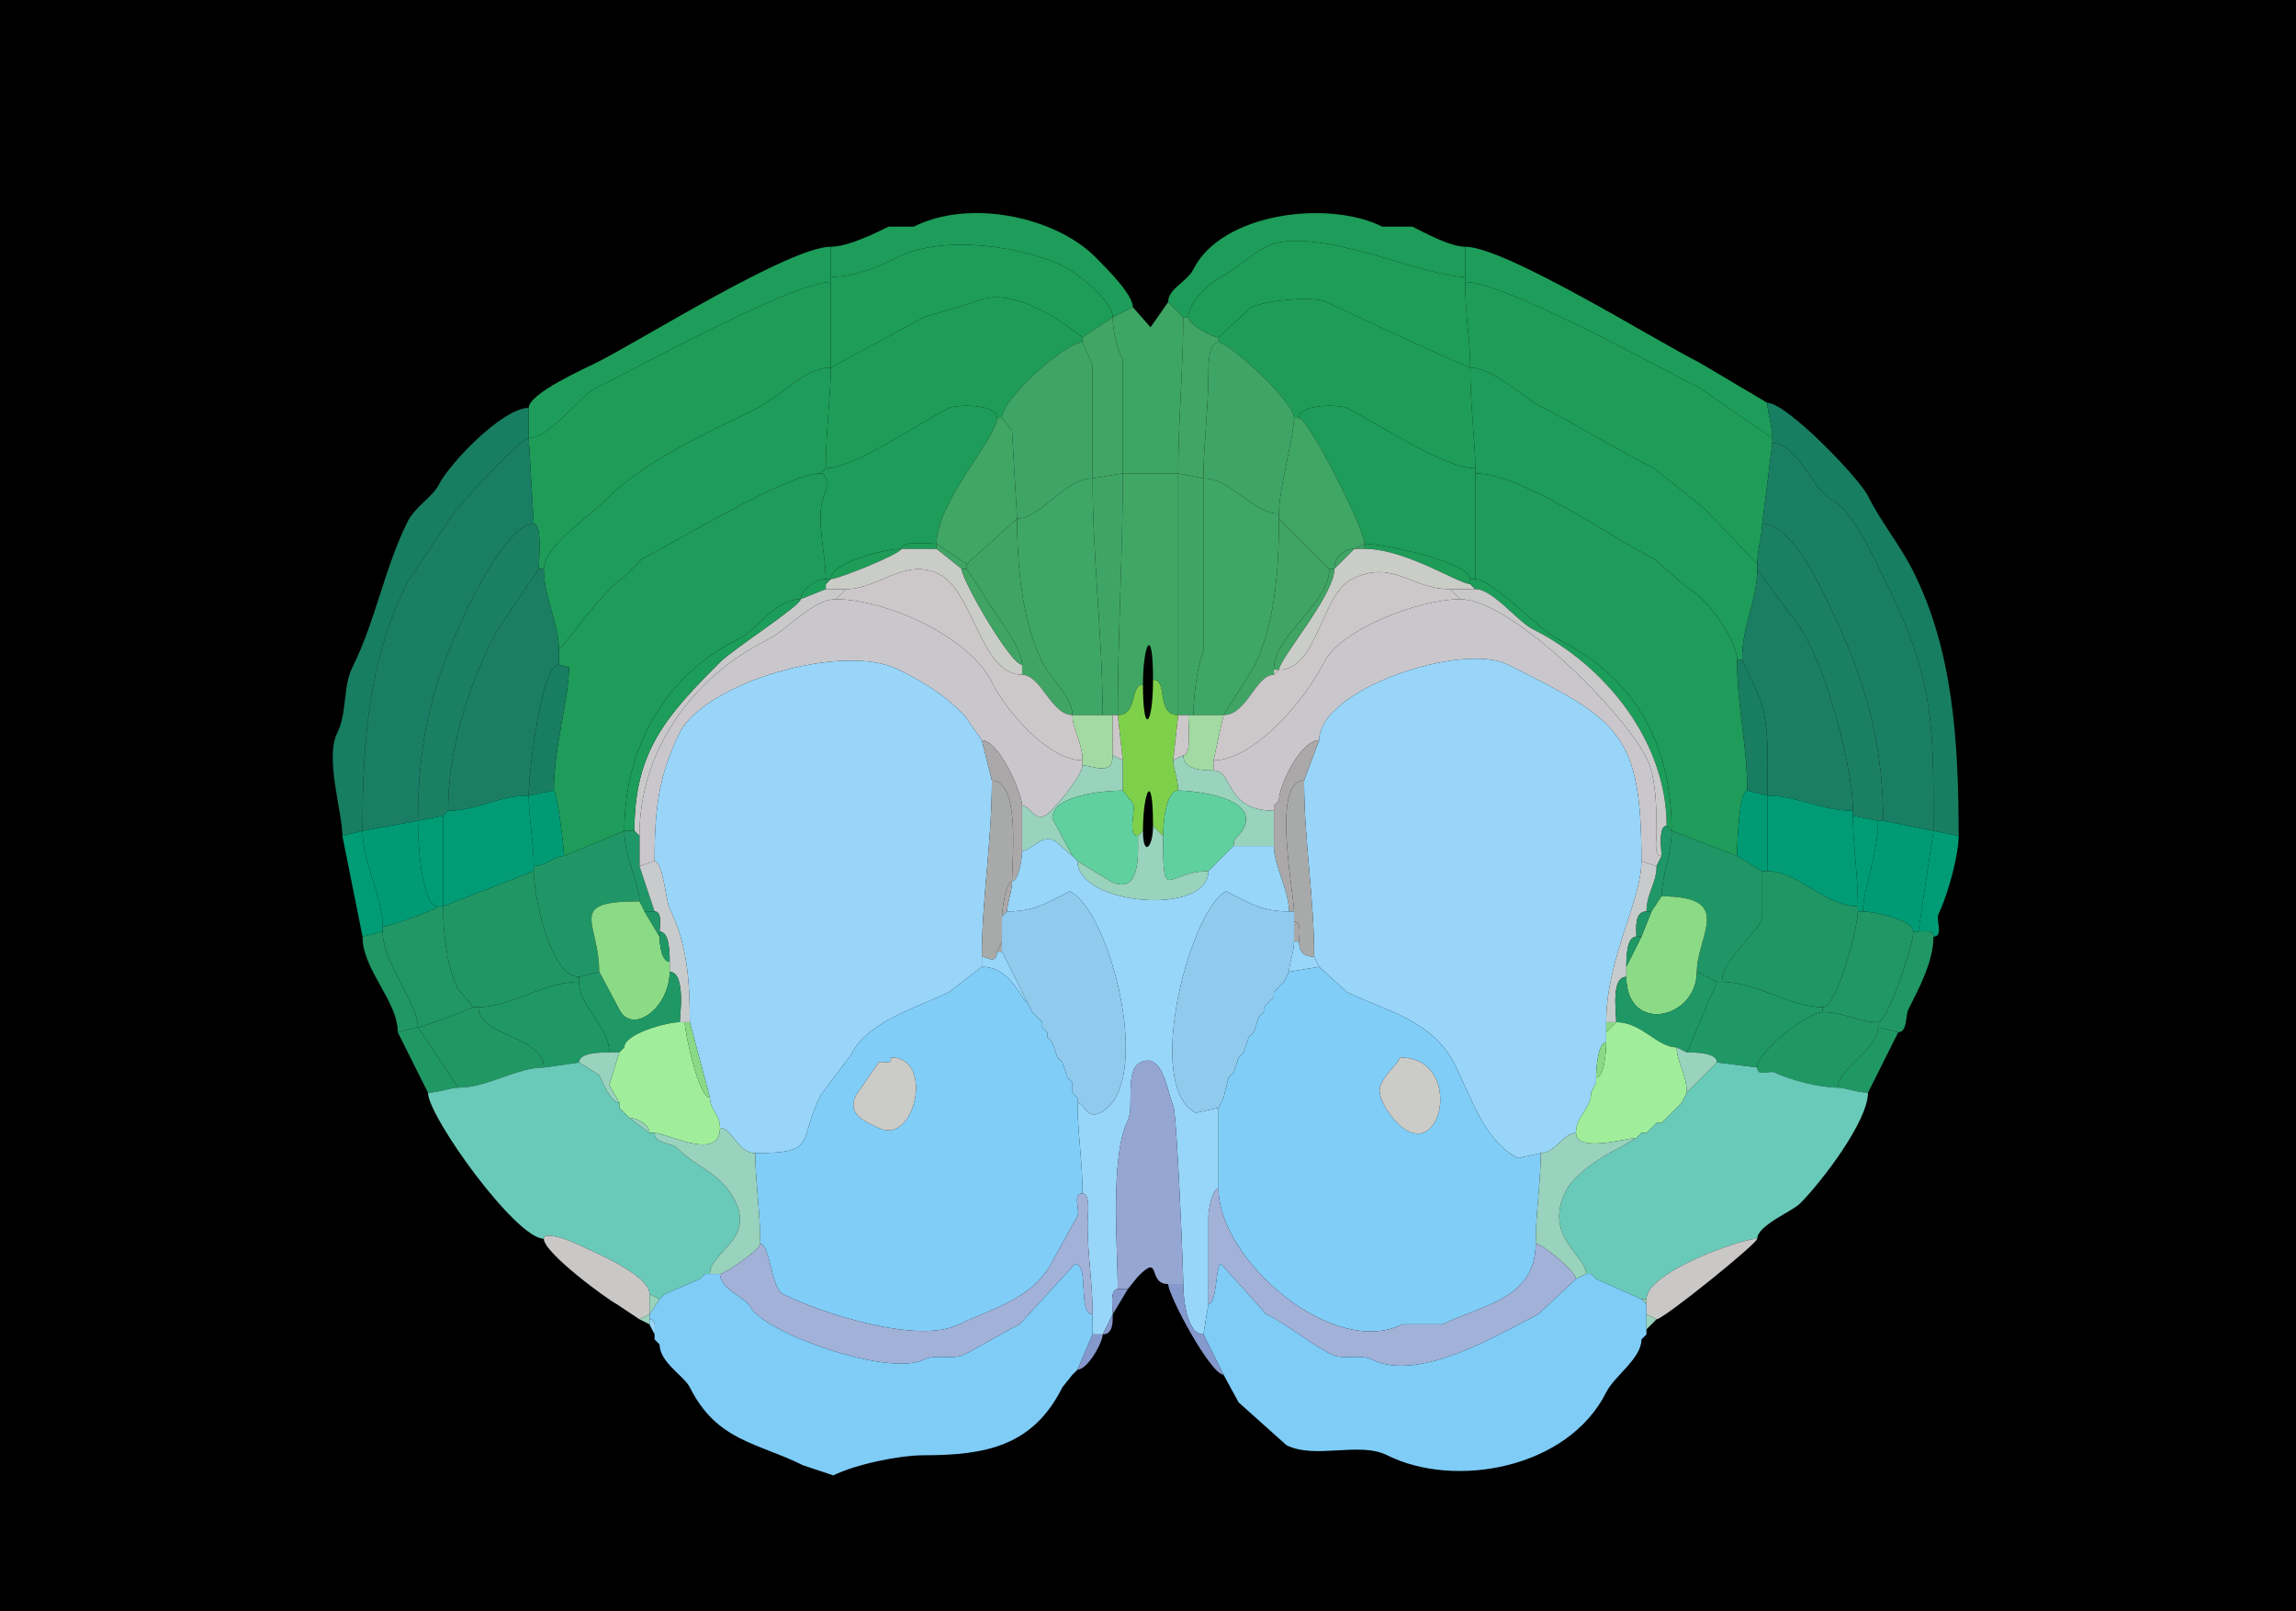 <svg xmlns="http://www.w3.org/2000/svg" xmlns:xlink="http://www.w3.org/1999/xlink" height="320" width="456">
<g>
<rect width="456" height="320" fill="#000000"  stroke-width="0" /> 
<path  fill="#1E9C59" stroke-width="0" stroke="#1E9C59" d = " M225 61 L221,63 C221,59.859 214.004,54.252 211.5,53 203.351,48.925 187.404,46.548 178.5,51 174.51,52.995 169.77,55 165,55 165,55 165,49 165,49 168.291,49 173.572,46.464 176.5,45 176.5,45 181.5,45 181.5,45 192.821,39.339 209.721,43.221 217.5,51 219.854,53.354 225,58.506 225,61  Z"/>

<path  fill="#1E9C59" stroke-width="0" stroke="#1E9C59" d = " M235 63 L236,63 C236,60.063 240.225,56.138 242.5,55 245.795,53.352 248.282,50.609 251.5,49 260.765,44.367 282.506,55 291,55 291,55 291,49 291,49 288.065,49 283.158,46.329 280.5,45 280.5,45 274.5,45 274.5,45 263.773,39.636 242.619,42.263 237,53.5 235.755,55.989 232,57.275 232,60 232,60 235,63 235,63  Z"/>

<path  fill="#1E9D5A" stroke-width="0" stroke="#1E9D5A" d = " M105 81 C105,83.413 105,84.587 105,87 109.281,87 114.641,78.93 118.5,77 126.643,72.928 157.682,56 165,56 165,56 165,55 165,55 165,55 165,49 165,49 156.846,49 127.354,67.573 118.5,72 116.254,73.123 105,78.144 105,81  Z"/>

<path  fill="#1E9D58" stroke-width="0" stroke="#1E9D58" d = " M215 67 C214.823,67 201.97,55.765 193.5,60 L183.5,63 L165,73 C165,67.365 165,60.359 165,56 165,56 165,55 165,55 169.77,55 174.51,52.995 178.5,51 187.404,46.548 203.351,48.925 211.5,53 214.004,54.252 221,59.859 221,63 221,63 215,67 215,67  Z"/>

<path  fill="#1E9D58" stroke-width="0" stroke="#1E9D58" d = " M242 67 L248.5,61 C250.797,59.851 260.718,58.609 263.5,60 266.216,61.358 291.282,73 292,73 292,67.336 291,62.781 291,56 291,56 291,55 291,55 282.506,55 260.765,44.367 251.5,49 248.282,50.609 245.795,53.352 242.5,55 240.225,56.138 236,60.063 236,63 236,64.428 240.822,67 242,67  Z"/>

<path  fill="#1E9D5A" stroke-width="0" stroke="#1E9D5A" d = " M351 80 C351,81.819 352,84.591 352,87 352,87 337.5,77 337.5,77 328.967,72.733 298.884,56 291,56 291,56 291,55 291,55 291,55 291,49 291,49 298.958,49 328.757,67.628 337.5,72 337.5,72 351,80 351,80  Z"/>

<path  fill="#1F9C58" stroke-width="0" stroke="#1F9C58" d = " M107 113 L108,113 C108,108.604 116.714,102.786 119.5,100 128.37,91.13 140.067,86.216 150.5,81 154.964,78.768 159.796,73 165,73 165,67.365 165,60.359 165,56 157.682,56 126.643,72.928 118.5,77 114.641,78.93 109.281,87 105,87 105,87 106,104 106,104 107.751,104 107,111.426 107,113  Z"/>

<path  fill="#1F9C58" stroke-width="0" stroke="#1F9C58" d = " M350 104 C350,106.097 349,109.293 349,112 349,112 338.5,101 338.5,101 338.5,101 328.5,93 328.5,93 321.142,89.321 313.801,84.651 306.5,81 302.49,78.995 296.516,73 292,73 292,67.336 291,62.781 291,56 298.884,56 328.967,72.733 337.5,77 337.5,77 352,87 352,87 352,87 352,88 352,88 352,88 350,104 350,104  Z"/>

<path  fill="#1F9D58" stroke-width="0" stroke="#1F9D58" d = " M198 83 L199,83 C199,79.166 211.545,68 215,68 215,68 215,67 215,67 214.823,67 201.97,55.765 193.5,60 193.5,60 183.5,63 183.5,63 183.5,63 165,73 165,73 165,78.211 164,86.055 164,93 169.613,93 182.996,83.752 188.5,81 189.763,80.368 198,80.04 198,83  Z"/>

<path  fill="#3EA665" stroke-width="0" stroke="#3EA665" d = " M223 94 L234,94 C234,83.645 235,72.732 235,63 235,63 232,60 232,60 232,60 228.5,65 228.5,65 228.5,65 225,61 225,61 225,61 221,63 221,63 221,65.722 221.836,69.171 223,71.5 223,71.5 223,94 223,94  Z"/>

<path  fill="#1F9D58" stroke-width="0" stroke="#1F9D58" d = " M258 83 C258,80.04 266.237,80.368 267.5,81 273.413,83.957 286.84,93 293,93 293,87.515 292,80.663 292,73 291.282,73 266.216,61.358 263.5,60 260.718,58.609 250.797,59.851 248.5,61 248.5,61 242,67 242,67 242,67 242,68 242,68 244.185,68 257,79.759 257,83 257,83 258,83 258,83  Z"/>

<path  fill="#40A565" stroke-width="0" stroke="#40A565" d = " M223 94 L217,95 C217,95 217,72.5 217,72.5 217,72.5 215,68 215,68 215,68 215,67 215,67 215,67 221,63 221,63 221,65.722 221.836,69.171 223,71.5 223,71.5 223,94 223,94  Z"/>

<path  fill="#40A565" stroke-width="0" stroke="#40A565" d = " M234 94 L239,95 C239,88.772 240,80.903 240,74 240,72.377 240.005,68 242,68 242,68 242,67 242,67 240.822,67 236,64.428 236,63 236,63 235,63 235,63 235,72.732 234,83.645 234,94  Z"/>

<path  fill="#3EA566" stroke-width="0" stroke="#3EA566" d = " M217 95 C211.526,95 206.695,103 202,103 202,103 201,85.5 201,85.5 201,85.5 199,83 199,83 199,79.166 211.545,68 215,68 215,68 217,72.5 217,72.5 217,72.5 217,95 217,95  Z"/>

<path  fill="#3EA566" stroke-width="0" stroke="#3EA566" d = " M239 95 C244.554,95 248.804,102 254,102 254,96.988 257,86.623 257,83 257,79.759 244.185,68 242,68 240.005,68 240,72.377 240,74 240,80.903 239,88.772 239,95  Z"/>

<path  fill="#1E9C5A" stroke-width="0" stroke="#1E9C5A" d = " M108 113 C108,118.601 111,123.886 111,129 111.494,129 120.268,116.616 123.5,115 123.5,115 127.5,111 127.5,111 134.542,107.479 156.407,94 163,94 163,94 164,93 164,93 164,86.055 165,78.211 165,73 159.796,73 154.964,78.768 150.5,81 140.067,86.216 128.37,91.13 119.5,100 116.714,102.786 108,108.604 108,113  Z"/>

<path  fill="#1E9C5A" stroke-width="0" stroke="#1E9C5A" d = " M345 131 L346,131 C346,123.896 349,119.421 349,113 349,113 349,112 349,112 349,112 338.5,101 338.5,101 338.5,101 328.5,93 328.5,93 321.142,89.321 313.801,84.651 306.5,81 302.49,78.995 296.516,73 292,73 292,80.663 293,87.515 293,93 293,93 293,94 293,94 302.356,94 319.776,106.638 328.5,111 328.5,111 335.5,117 335.5,117 339.205,118.852 345,127.3 345,131  Z"/>

<path  fill="#1D9C5A" stroke-width="0" stroke="#1D9C5A" d = " M164 115 L165,115 C165,111.533 176.169,109 179,109 179,107.286 184.594,108 186,108 186,99.57 198,86.982 198,83 198,80.04 189.763,80.368 188.5,81 182.996,83.752 169.613,93 164,93 164,93 163,94 163,94 164.156,94 164.472,96.555 164,97.5 161.642,102.216 164,109.412 164,115  Z"/>

<path  fill="#1D9C5A" stroke-width="0" stroke="#1D9C5A" d = " M292 115 L293,115 C293,115 293,94 293,94 293,94 293,93 293,93 286.84,93 273.413,83.957 267.5,81 266.237,80.368 258,80.04 258,83 259.805,83 271,104.907 271,108 274.713,108 292,111.636 292,115  Z"/>

<path  fill="#187E61" stroke-width="0" stroke="#187E61" d = " M384 165 L389,166 C389,146.987 387.831,129.162 380,113.5 377.382,108.265 373.661,103.823 371,98.5 369.212,94.924 354.866,80 351,80 351,81.819 352,84.591 352,87 352,87 352,88 352,88 356.94,88 360.081,97.29 363.5,99 367.93,101.215 371.756,110.012 374,114.5 384.04,134.58 384,142.368 384,165  Z"/>

<path  fill="#187E61" stroke-width="0" stroke="#187E61" d = " M72 165 L68,166 C68,161.196 64.467,150.566 67,145.5 68.949,141.602 68.082,136.337 70,132.5 74.594,123.311 76.366,112.767 81,103.5 82.353,100.793 85.995,98.51 87,96.5 89.257,91.987 99.846,81 105,81 105,83.413 105,84.587 105,87 103.342,87 90.149,101.202 89,103.5 89,103.5 81,115.5 81,115.5 73.34,130.821 72,146.335 72,165  Z"/>

<path  fill="#3FA664" stroke-width="0" stroke="#3FA664" d = " M186 108 L192,112 C192,112 202,103 202,103 202,103 201,85.5 201,85.5 201,85.5 199,83 199,83 199,83 198,83 198,83 198,86.982 186,99.57 186,108  Z"/>

<path  fill="#3FA664" stroke-width="0" stroke="#3FA664" d = " M264 113 L265,113 C265,110.774 266.774,109 269,109 269,109 271,108 271,108 271,104.907 259.805,83 258,83 258,83 257,83 257,83 257,86.623 254,96.988 254,102 254,102 254,103 254,103 254,103 264,113 264,113  Z"/>

<path  fill="#1A7E64" stroke-width="0" stroke="#1A7E64" d = " M83 163 L72,165 C72,146.335 73.34,130.821 81,115.5 81,115.5 89,103.5 89,103.5 90.149,101.202 103.342,87 105,87 105,87 106,104 106,104 101.749,104 95.893,114.714 94,118.5 86.681,133.138 83,145.095 83,163  Z"/>

<path  fill="#1A7E64" stroke-width="0" stroke="#1A7E64" d = " M374 163 L384,165 C384,142.368 384.04,134.58 374,114.5 371.756,110.012 367.93,101.215 363.5,99 360.081,97.29 356.94,88 352,88 352,88 350,104 350,104 355.21,104 360.244,113.988 362,117.5 369.299,132.099 374,145.238 374,163  Z"/>

<path  fill="#1F9B5A" stroke-width="0" stroke="#1F9B5A" d = " M124 165 L112,170 C112,167.552 110.511,157 110,157 110,148.108 113,138.881 113,132.5 113,132.5 111,132 111,132 111,132 111,129 111,129 111.494,129 120.268,116.616 123.5,115 123.5,115 127.5,111 127.5,111 134.542,107.479 156.407,94 163,94 164.156,94 164.472,96.555 164,97.5 161.642,102.216 164,109.412 164,115 162.15,115 159,117.23 159,119 153.852,119 150.804,124.848 146.5,127 131.693,134.404 124,148.946 124,165  Z"/>

<path  fill="#3FA566" stroke-width="0" stroke="#3FA566" d = " M221 142 L222,142 C222,126.411 223,109.735 223,94 223,94 217,95 217,95 217,111.243 219,126.58 219,142 219,142 221,142 221,142  Z"/>

<path  fill="#40A664" stroke-width="0" stroke="#40A664" d = " M227 136 C224.371,136 226.042,142 222,142 222,126.411 223,109.735 223,94 223,94 234,94 234,94 234,94 234,142 234,142 229.43,142 232.117,135 229,135 229,123.772 227,127.849 227,136  Z"/>

<path  fill="#3FA566" stroke-width="0" stroke="#3FA566" d = " M236 142 L237,142 C237,139.195 237.693,132.114 239,129.5 239,129.5 239,95 239,95 239,95 234,94 234,94 234,94 234,142 234,142 234,142 236,142 236,142  Z"/>

<path  fill="#1F9B5A" stroke-width="0" stroke="#1F9B5A" d = " M332 165 L345,170 C345,166.906 345.493,157 347,157 347,147.239 345,140.991 345,131 345,127.3 339.205,118.852 335.5,117 335.5,117 328.5,111 328.5,111 319.776,106.638 302.356,94 293,94 293,94 293,115 293,115 296.284,115 305.925,125.213 309.5,127 324.759,134.63 332,147.827 332,165  Z"/>

<path  fill="#3EA666" stroke-width="0" stroke="#3EA666" d = " M213 142 L219,142 C219,126.58 217,111.243 217,95 211.526,95 206.695,103 202,103 202,112.522 203.03,123.561 207,131.5 208.516,134.532 213,138.552 213,142  Z"/>

<path  fill="#3EA666" stroke-width="0" stroke="#3EA666" d = " M237 142 L243,142 C243,142 249,132.5 249,132.5 253.235,124.029 254,113.242 254,103 254,103 254,102 254,102 248.804,102 244.554,95 239,95 239,95 239,129.5 239,129.5 237.693,132.114 237,139.195 237,142  Z"/>

<path  fill="#40A564" stroke-width="0" stroke="#40A564" d = " M203 134 C206.741,134 208.783,142 213,142 213,138.552 208.516,134.532 207,131.5 203.03,123.561 202,112.522 202,103 202,103 192,112 192,112 192,112 192,113 192,113 192,113 195,117.5 195,117.5 196.765,121.029 203,128.137 203,132 203,132 203,134 203,134  Z"/>

<path  fill="#40A564" stroke-width="0" stroke="#40A564" d = " M253 134 C249.368,134 247.661,142 243,142 243,142 249,132.5 249,132.5 253.235,124.029 254,113.242 254,103 254,103 264,113 264,113 264,120.013 253,125.991 253,133 253,133 253,134 253,134  Z"/>

<path  fill="#1B7F62" stroke-width="0" stroke="#1B7F62" d = " M88 162 L83,163 C83,145.095 86.681,133.138 94,118.5 95.893,114.714 101.749,104 106,104 107.751,104 107,111.426 107,113 107,113.083 98.795,124.911 98,126.5 92.895,136.71 89,148.731 89,161 89,161 88,162 88,162  Z"/>

<path  fill="#1B7F62" stroke-width="0" stroke="#1B7F62" d = " M373 163 L374,163 C374,145.238 369.299,132.099 362,117.5 360.244,113.988 355.21,104 350,104 350,106.097 349,109.293 349,112 349,112 349,113 349,113 349,113 355.5,122 355.5,122 361.751,128.251 368,151.675 368,161 368,161 368,162 368,162 368,162 373,163 373,163  Z"/>

<path  fill="#1E9C58" stroke-width="0" stroke="#1E9C58" d = " M179 109 L186,109 C186,109 186,108 186,108 184.594,108 179,107.286 179,109  Z"/>

<path  fill="#3FA466" stroke-width="0" stroke="#3FA466" d = " M191 113 L192,113 C192,113 192,112 192,112 192,112 186,108 186,108 186,108 186,109 186,109 186,109 191,113 191,113  Z"/>

<path  fill="#3FA466" stroke-width="0" stroke="#3FA466" d = " M269 109 L271,109 C271,109 271,108 271,108 271,108 269,109 269,109  Z"/>

<path  fill="#1E9C58" stroke-width="0" stroke="#1E9C58" d = " M292 115 L292,116 C289.79,116 279.177,109 271,109 271,109 271,108 271,108 274.713,108 292,111.636 292,115  Z"/>

<path  fill="#1E9C58" stroke-width="0" stroke="#1E9C58" d = " M179 109 C176.169,109 165,111.533 165,115 166.571,115 179,109.946 179,109  Z"/>

<path  fill="#CACCC7" stroke-width="0" stroke="#CACCC7" d = " M203 132 L203,134 C194.802,134 193.374,117.437 186.5,114 179.788,110.644 174.473,117 168,117 168,117 164,117 164,117 164,117 164,116 164,116 164,116 165,115 165,115 166.571,115 179,109.946 179,109 179,109 186,109 186,109 186,109 191,113 191,113 191,115.14 200.722,132 203,132  Z"/>

<path  fill="#3FA466" stroke-width="0" stroke="#3FA466" d = " M269 109 C266.774,109 265,110.774 265,113 265,113 269,109 269,109  Z"/>

<path  fill="#CACCC7" stroke-width="0" stroke="#CACCC7" d = " M288 117 L293,117 C293,117 292,116 292,116 289.79,116 279.177,109 271,109 271,109 269,109 269,109 269,109 265,113 265,113 265,118.183 254,130.89 254,133 261.738,133 262.31,118.095 268.5,115 276.592,110.954 280.194,117 288,117  Z"/>

<path  fill="#1B7E63" stroke-width="0" stroke="#1B7E63" d = " M105 158 C98.963,158 94.745,161 89,161 89,148.731 92.895,136.71 98,126.5 98.795,124.911 107,113.083 107,113 107,113 108,113 108,113 108,118.601 111,123.886 111,129 111,129 111,132 111,132 107.44,132 105,153.663 105,158  Z"/>

<path  fill="#CCC7C9" stroke-width="0" stroke="#CCC7C9" d = " M213 142 C213,144.755 215,147.553 215,151 208.162,151 199.85,141.199 197,135.5 192.41,126.32 175.896,119 166,119 166,119 168,117 168,117 174.473,117 179.788,110.644 186.5,114 193.374,117.437 194.802,134 203,134 206.741,134 208.783,142 213,142  Z"/>

<path  fill="#40A465" stroke-width="0" stroke="#40A465" d = " M192 113 L195,117.5 C196.765,121.029 203,128.137 203,132 200.722,132 191,115.14 191,113 191,113 192,113 192,113  Z"/>

<path  fill="#40A465" stroke-width="0" stroke="#40A465" d = " M253 133 L254,133 C254,130.89 265,118.183 265,113 265,113 264,113 264,113 264,120.013 253,125.991 253,133  Z"/>

<path  fill="#CCC7C9" stroke-width="0" stroke="#CCC7C9" d = " M243 142 L241,151 C249.15,151 259.381,138.737 263,131.5 266.25,124.999 281.834,119 290,119 290,119 288,117 288,117 280.194,117 276.592,110.954 268.5,115 262.31,118.095 261.738,133 254,133 254,133 253,134 253,134 249.368,134 247.661,142 243,142  Z"/>

<path  fill="#1B7E63" stroke-width="0" stroke="#1B7E63" d = " M351 158 C356.87,158 361.649,161 368,161 368,151.675 361.751,128.251 355.5,122 355.5,122 349,113 349,113 349,119.421 346,123.896 346,131 346,131 349,137.5 349,137.5 351.627,142.753 351,151.734 351,158  Z"/>

<path  fill="#1D9D5A" stroke-width="0" stroke="#1D9D5A" d = " M164 117 L159,119 C159,117.23 162.15,115 164,115 164,115 164,116 164,116 164,116 164,117 164,117  Z"/>

<path  fill="#1E9C58" stroke-width="0" stroke="#1E9C58" d = " M165 115 L164,116 C164,116 164,115 164,115 164,115 165,115 165,115  Z"/>

<path  fill="#1D9D5A" stroke-width="0" stroke="#1D9D5A" d = " M331 164 L332,165 C332,147.827 324.759,134.63 309.5,127 305.925,125.213 296.284,115 293,115 293,115 292,115 292,115 292,115 292,116 292,116 292,116 293,117 293,117 296.537,117 301.297,123.399 304.5,125 318.746,132.123 331,147.19 331,164  Z"/>

<path  fill="#C9C9CA" stroke-width="0" stroke="#C9C9CA" d = " M126 165 L127,166 C127,149.187 137.314,134.593 152.5,127 156.487,125.006 161.429,119 166,119 166,119 168,117 168,117 168,117 164,117 164,117 164,117 159,119 159,119 159,120.28 145.573,128.927 143,131.5 132.23,142.27 126,149.261 126,165  Z"/>

<path  fill="#C9C9CA" stroke-width="0" stroke="#C9C9CA" d = " M331 164 C329.316,164 330,168.679 330,170 328.386,170 329,166.69 329,165.5 329,160.734 328.987,154.474 327,150.5 322.451,141.402 300.192,119 290,119 290,119 288,117 288,117 288,117 293,117 293,117 296.537,117 301.297,123.399 304.5,125 318.746,132.123 331,147.19 331,164  Z"/>

<path  fill="#1D9D5A" stroke-width="0" stroke="#1D9D5A" d = " M124 165 L126,165 C126,149.261 132.23,142.27 143,131.5 145.573,128.927 159,120.28 159,119 153.852,119 150.804,124.848 146.5,127 131.693,134.404 124,148.946 124,165  Z"/>

<path  fill="#CAC7CC" stroke-width="0" stroke="#CAC7CC" d = " M130 171 L127,172 C127,172 127,166 127,166 127,149.187 137.314,134.593 152.5,127 156.487,125.006 161.429,119 166,119 175.896,119 192.41,126.32 197,135.5 199.85,141.199 208.162,151 215,151 215,151 215,152 215,152 215,153.897 209.19,161.155 207.5,162 205.384,163.058 204.602,160 203,160 203,157.562 198.402,147 195,147 195,147 191.5,142 191.5,142 187.169,137.669 183.422,135.461 178.5,133 167.302,127.401 139.88,135.74 135,145.5 130.825,153.849 130,160.774 130,171  Z"/>

<path  fill="#CAC7CC" stroke-width="0" stroke="#CAC7CC" d = " M326 171 L329,172 C329,172 330,170 330,170 328.386,170 329,166.69 329,165.5 329,160.734 328.987,154.474 327,150.5 322.451,141.402 300.192,119 290,119 281.834,119 266.25,124.999 263,131.5 259.381,138.737 249.15,151 241,151 241,151 241,153 241,153 244.98,153 243.2,161 253,161 253,161 253,160 253,160 253,160 254,159 254,159 254,155.922 258.336,147 262,147 262,136.852 290.377,127.439 299.5,132 321.566,143.033 326,145.546 326,171  Z"/>

<path  fill="#187D61" stroke-width="0" stroke="#187D61" d = " M347 157 L351,158 C351,151.734 351.627,142.753 349,137.5 349,137.5 346,131 346,131 346,131 345,131 345,131 345,140.991 347,147.239 347,157  Z"/>

<path  fill="#187D61" stroke-width="0" stroke="#187D61" d = " M110 157 L105,158 C105,153.663 107.44,132 111,132 111,132 113,132.5 113,132.5 113,138.881 110,148.108 110,157  Z"/>

<path  fill="#98D5F9" stroke-width="0" stroke="#98D5F9" d = " M143 224 C145.43,224 146.484,229 150,229 162.526,229 158.378,226.745 163,217.5 163,217.5 169,209.5 169,209.5 172.429,202.643 182.414,200.043 188.5,197 188.5,197 195,192 195,192 195,192 195,190 195,190 195,178.782 197,167.099 197,155 197,155 195,147 195,147 195,147 191.5,142 191.5,142 187.169,137.669 183.422,135.461 178.5,133 167.302,127.401 139.88,135.74 135,145.5 130.825,153.849 130,160.774 130,171 131.658,171 132.281,179.063 133,180.5 136.457,187.415 137,194.59 137,203 137,203 141,218 141,218 141,220.447 143,221.28 143,224  Z"/>

<path  fill="#98D5F9" stroke-width="0" stroke="#98D5F9" d = " M313 225 C310.54,225 308.83,229 306,229 306,229 301.5,230 301.5,230 294.713,226.606 292.06,217.62 289,211.5 284.462,202.424 274.926,200.713 267.5,197 267.5,197 262,192 262,192 262,192 261,190 261,190 261,178.163 259,167.133 259,155 259,155 262,147 262,147 262,136.852 290.377,127.439 299.5,132 321.566,143.033 326,145.546 326,171 326,178.948 319,190.362 319,203 319,203 319,205 319,205 319,205 319,207 319,207 317.337,207 317,212.407 317,214 317,214 317,215 317,215 317,215 316,217 316,217 316,220.239 313,221.575 313,225  Z"/>

<path  fill="#CACCC7" stroke-width="0" stroke="#CACCC7" d = " M254 133 L253,134 C253,134 253,133 253,133 253,133 254,133 254,133  Z"/>

<path  fill="#7ED04B" stroke-width="0" stroke="#7ED04B" d = " M227 165 L226,166 C223.793,166 225.662,160.824 225,159.5 225,159.5 223,157 223,157 223,155.071 223,153.152 223,151 223,151 222,142 222,142 226.042,142 224.371,136 227,136 227,146.435 229,144.022 229,135 232.117,135 229.43,142 234,142 234,142 233,151 233,151 233,152.564 234,154.876 234,157 231.433,157 231,164.049 231,166 231,166 229,164 229,164 229,152.451 227,157.353 227,165  Z"/>

<path  fill="#A3DAA3" stroke-width="0" stroke="#A3DAA3" d = " M215 151 L215,152 C217.024,152 221,154.246 221,150 221,146.862 221,144.338 221,142 221,142 219,142 219,142 219,142 213,142 213,142 213,144.755 215,147.553 215,151  Z"/>

<path  fill="#CCC7C9" stroke-width="0" stroke="#CCC7C9" d = " M221 150 L223,151 C223,151 222,142 222,142 222,142 221,142 221,142 221,144.338 221,146.862 221,150  Z"/>

<path  fill="#CCC7C9" stroke-width="0" stroke="#CCC7C9" d = " M235 150 L233,151 C233,151 234,142 234,142 234,142 236,142 236,142 236,143.49 236.735,150 235,150  Z"/>

<path  fill="#A3DAA3" stroke-width="0" stroke="#A3DAA3" d = " M241 151 L241,153 C239.001,153 235,152.933 235,150 236.735,150 236,143.49 236,142 236,142 237,142 237,142 237,142 243,142 243,142 243,142 241,151 241,151  Z"/>

<path  fill="#AAA8A9" stroke-width="0" stroke="#AAA8A9" d = " M203 169 C203,170.357 202.353,175 201,175 201,170.469 202.661,155 197,155 197,155 195,147 195,147 198.402,147 203,157.562 203,160 203,160 203,169 203,169  Z"/>

<path  fill="#AAA8A9" stroke-width="0" stroke="#AAA8A9" d = " M256 181 L257,181 C257,177.329 252.394,155 259,155 259,155 262,147 262,147 258.336,147 254,155.922 254,159 254,159 253,160 253,160 253,160 253,161 253,161 253,161 253,168 253,168 253,171.912 256,176.813 256,181  Z"/>

<path  fill="#99D2BD" stroke-width="0" stroke="#99D2BD" d = " M203 169 C204.947,169 206.644,165.572 209.5,167 L213,170 C213,170 209,162.5 209,162.5 209,157.779 219.737,157 223,157 223,155.071 223,153.152 223,151 223,151 221,150 221,150 221,154.246 217.024,152 215,152 215,153.897 209.19,161.155 207.5,162 205.384,163.058 204.602,160 203,160 203,160 203,169 203,169  Z"/>

<path  fill="#99D2BD" stroke-width="0" stroke="#99D2BD" d = " M245 168 C247.339,168 250.523,168 253,168 253,168 253,161 253,161 243.2,161 244.98,153 241,153 239.001,153 235,152.933 235,150 235,150 233,151 233,151 233,152.564 234,154.876 234,157 236.931,157 250.106,158.288 247,164.5 246.191,166.119 245,165.971 245,168  Z"/>

<path  fill="#A8AAAA" stroke-width="0" stroke="#A8AAAA" d = " M198 189 C198,191.681 195.922,190 195,190 195,178.782 197,167.099 197,155 202.661,155 201,170.469 201,175 199.825,175 199,180.704 199,182 199,182 199,187 199,187 199,187 198,189 198,189  Z"/>

<path  fill="#A8AAAA" stroke-width="0" stroke="#A8AAAA" d = " M258 187 C258,189.041 258.959,190 261,190 261,178.163 259,167.133 259,155 252.394,155 257,177.329 257,181 257,181 257,183 257,183 258.579,183 258,185.855 258,187  Z"/>

<path  fill="#009B74" stroke-width="0" stroke="#009B74" d = " M112 170 C110.026,170 108.483,172 106,172 106,167.275 105,162.121 105,158 105,158 110,157 110,157 110.511,157 112,167.552 112,170  Z"/>

<path  fill="#61D09F" stroke-width="0" stroke="#61D09F" d = " M213 170 L214,171 C214,171 220.5,175 220.5,175 226.695,178.097 226,169.324 226,166 223.793,166 225.662,160.824 225,159.5 225,159.5 223,157 223,157 219.737,157 209,157.779 209,162.5 209,162.5 213,170 213,170  Z"/>

<path  fill="#61D09F" stroke-width="0" stroke="#61D09F" d = " M245 168 L240,173 C231.538,173 231,179.977 231,166 231,164.049 231.433,157 234,157 236.931,157 250.106,158.288 247,164.5 246.191,166.119 245,165.971 245,168  Z"/>

<path  fill="#009B74" stroke-width="0" stroke="#009B74" d = " M350 173 L351,173 C351,173 351,158 351,158 351,158 347,157 347,157 345.493,157 345,166.906 345,170 345,170 350,173 350,173  Z"/>

<path  fill="#019C75" stroke-width="0" stroke="#019C75" d = " M106 173 L88,180 C88,173.49 88,168.714 88,162 88,162 89,161 89,161 94.745,161 98.963,158 105,158 105,162.121 106,167.275 106,172 106,172 106,173 106,173  Z"/>

<path  fill="#019C75" stroke-width="0" stroke="#019C75" d = " M351 173 C357.143,173 362.417,180 369,180 369,173.898 368,167.521 368,162 368,162 368,161 368,161 361.649,161 356.87,158 351,158 351,158 351,173 351,173  Z"/>

<path  fill="#99D2BD" stroke-width="0" stroke="#99D2BD" d = " M254 159 L253,160 C253,160 254,159 254,159  Z"/>

<path  fill="#009C74" stroke-width="0" stroke="#009C74" d = " M89 161 L88,162 C88,162 89,161 89,161  Z"/>

<path  fill="#009C74" stroke-width="0" stroke="#009C74" d = " M87 180 L88,180 C88,173.49 88,168.714 88,162 88,162 83,163 83,163 83,166.613 83.562,180 87,180  Z"/>

<path  fill="#009C74" stroke-width="0" stroke="#009C74" d = " M369 181 L370,181 C370,176.591 373,169.851 373,163 373,163 368,162 368,162 368,167.521 369,173.898 369,180 369,180 369,181 369,181  Z"/>

<path  fill="#009B75" stroke-width="0" stroke="#009B75" d = " M87 180 C87,180.508 77.473,184 76,184 76,177.993 72,171.322 72,165 72,165 83,163 83,163 83,166.613 83.562,180 87,180  Z"/>

<path  fill="#009B75" stroke-width="0" stroke="#009B75" d = " M380 185 L381,185 C381,185 384,165 384,165 384,165 374,163 374,163 374,163 373,163 373,163 373,169.851 370,176.591 370,181 372.161,181 380,182.729 380,185  Z"/>

<path  fill="#99D2BD" stroke-width="0" stroke="#99D2BD" d = " M214 171 C214,179.811 240,181.982 240,173 231.538,173 231,179.977 231,166 231,166 229,164 229,164 229,168.391 227,170.288 227,165 227,165 226,166 226,166 226,169.324 226.695,178.097 220.5,175 220.5,175 214,171 214,171  Z"/>

<path  fill="#1F9766" stroke-width="0" stroke="#1F9766" d = " M327 181 L328,181 C328,181 330,178 330,178 330,174.121 332,169.73 332,165 332,165 331,164 331,164 329.316,164 330,168.679 330,170 330,170 329,172 329,172 329,175.489 327,177.32 327,181  Z"/>

<path  fill="#009C75" stroke-width="0" stroke="#009C75" d = " M76 185 L72,186 C72,186 68,166 68,166 68,166 72,165 72,165 72,171.322 76,177.993 76,184 76,184 76,185 76,185  Z"/>

<path  fill="#209666" stroke-width="0" stroke="#209666" d = " M119 193 L115,194 C109.258,194 106,177.918 106,173 106,173 106,172 106,172 108.483,172 110.026,170 112,170 112,170 124,165 124,165 124,170.145 127,175.428 127,179 112.277,179 119,182.942 119,193  Z"/>

<path  fill="#1F9766" stroke-width="0" stroke="#1F9766" d = " M128 181 L130,181 C130,181 127,172 127,172 127,172 127,166 127,166 127,166 126,165 126,165 126,165 124,165 124,165 124,170.145 127,175.428 127,179 127,179 128,181 128,181  Z"/>

<path  fill="#209666" stroke-width="0" stroke="#209666" d = " M341 195 L342,195 C342,190.676 348.133,186.235 350,182.5 350,182.5 350,173 350,173 350,173 345,170 345,170 345,170 332,165 332,165 332,169.73 330,174.121 330,178 344.672,178 337,185.808 337,193 337,193 341,195 341,195  Z"/>

<path  fill="#009C75" stroke-width="0" stroke="#009C75" d = " M381 185 C382.048,185 384,184.527 384,186 386.064,186 384.426,182.647 385,181.5 386.781,177.938 389,169.94 389,166 389,166 384,165 384,165 384,165 381,185 381,185  Z"/>

<path  fill="#97D6F9" stroke-width="0" stroke="#97D6F9" d = " M217 265 L219,265 C219,265 221,261 221,261 221,259.765 220.357,256 222,256 222,248.153 220.402,229.696 224,222.5 225.343,219.815 223.268,212.616 226.5,211 231.018,208.741 231.892,217.283 233,219.5 233.737,220.974 235,252.434 235,255 235,257.354 235.554,265 239,265 239,265 240,259 240,259 240,252.884 240,247.663 240,241.5 240,240.29 240.814,236 242,236 242,236 242,220 242,220 242,220 237.5,221 237.5,221 227.012,215.756 236.425,180.537 243.5,177 243.5,177 247.5,179 247.5,179 250.317,180.409 252.53,181 256,181 256,176.813 253,171.912 253,168 250.523,168 247.339,168 245,168 245,168 240,173 240,173 240,181.982 214,179.811 214,171 214,171 213,170 213,170 213,170 209.5,167 209.5,167 206.644,165.572 204.947,169 203,169 203,170.357 202.353,175 201,175 201,177.124 200,179.436 200,181 203.47,181 205.683,180.409 208.5,179 208.5,179 212.5,177 212.5,177 220.59,181.045 229.408,215.546 218.5,221 215.788,222.356 215.317,219 214,219 214,224.521 215,230.898 215,237 216.684,237 216,241.679 216,243 216,249.418 217,254.557 217,261 217,261 217,265 217,265  Z"/>

<path  fill="#C8CBCC" stroke-width="0" stroke="#C8CBCC" d = " M136 203 L137,203 C137,194.59 136.457,187.415 133,180.5 132.281,179.063 131.658,171 130,171 130,171 127,172 127,172 127,172 130,181 130,181 131.579,181 131,183.855 131,185 132.995,185 133,189.377 133,191 133,191 133,193 133,193 136.29,193 135,202.104 135,203 135,203 136,203 136,203  Z"/>

<path  fill="#C8CBCC" stroke-width="0" stroke="#C8CBCC" d = " M319 203 L321,203 C321,200.96 319.913,194 323,194 323,194 323,192 323,192 323,190.377 323.005,186 325,186 325,184.378 324.539,181 327,181 327,177.32 329,175.489 329,172 329,172 326,171 326,171 326,178.948 319,190.362 319,203  Z"/>

<path  fill="#209665" stroke-width="0" stroke="#209665" d = " M94 200 L95,200 C101.615,200 107.859,195 115,195 115,195 115,194 115,194 109.258,194 106,177.918 106,173 106,173 88,180 88,180 88,185.358 88.757,192.014 91,196.5 91,196.5 94,200 94,200  Z"/>

<path  fill="#209665" stroke-width="0" stroke="#209665" d = " M342 195 C348.979,195 355.207,200 362,200 364.958,200 369,183.939 369,181 369,181 369,180 369,180 362.417,180 357.143,173 351,173 351,173 350,173 350,173 350,173 350,182.5 350,182.5 348.133,186.235 342,190.676 342,195  Z"/>

<path  fill="#AAA8A9" stroke-width="0" stroke="#AAA8A9" d = " M200 181 L199,182 C199,180.704 199.825,175 201,175 201,177.124 200,179.436 200,181  Z"/>

<path  fill="#90CAED" stroke-width="0" stroke="#90CAED" d = " M214 218 L214,219 C215.317,219 215.788,222.356 218.5,221 229.408,215.546 220.59,181.045 212.5,177 212.5,177 208.5,179 208.5,179 205.683,180.409 203.47,181 200,181 200,181 199,182 199,182 199,182 199,187 199,187 199,187 199,189 199,189 199,189 204,199 204,199 204,199 205,201 205,201 205,201 207,203 207,203 207,203 207,204 207,204 207,204 208,205 208,205 208,205 208,206 208,206 208,206 209,207 209,207 209,207 210,210 210,210 210,210 211,211 211,211 211,211 212,214 212,214 212,214 213,215 213,215 213,215 213,217 213,217 213,217 214,218 214,218  Z"/>

<path  fill="#90CAED" stroke-width="0" stroke="#90CAED" d = " M243 218 L242,220 C242,220 237.5,221 237.5,221 227.012,215.756 236.425,180.537 243.5,177 243.5,177 247.5,179 247.5,179 250.317,180.409 252.53,181 256,181 256,181 257,181 257,181 257,181 257,183 257,183 257,183 257,187 257,187 257,189.124 256,191.436 256,193 256,193 255,195 255,195 255,195 254,196 254,196 254,196 253,197 253,197 253,197 253,198 253,198 253,198 252,199 252,199 252,199 251,200 251,200 251,200 251,201 251,201 251,201 250,202 250,202 250,202 249,205 249,205 249,205 248,206 248,206 248,206 247,209 247,209 247,209 246,210 246,210 246,210 245,213 245,213 245,213 244,214 244,214 244,214 243,218 243,218  Z"/>

<path  fill="#8ADA86" stroke-width="0" stroke="#8ADA86" d = " M119 193 L123,200.5 C125.542,205.584 133,200.226 133,193 133,193 133,191 133,191 131.362,191 131,187.424 131,186 131,186 128,181 128,181 128,181 127,179 127,179 112.277,179 119,182.942 119,193  Z"/>

<path  fill="#8ADA86" stroke-width="0" stroke="#8ADA86" d = " M337 193 C337,202.455 323,205.437 323,194 323,194 323,192 323,192 323,192 326,186 326,186 326,186 328,181 328,181 328,181 330,178 330,178 344.672,178 337,185.808 337,193  Z"/>

<path  fill="#209765" stroke-width="0" stroke="#209765" d = " M94 200 C94,200.122 84.047,204 83,204 83,199.274 76,191.147 76,185 76,185 76,184 76,184 77.473,184 87,180.508 87,180 87,180 88,180 88,180 88,185.358 88.757,192.014 91,196.5 91,196.5 94,200 94,200  Z"/>

<path  fill="#209666" stroke-width="0" stroke="#209666" d = " M131 185 L131,186 C131,186 128,181 128,181 128,181 130,181 130,181 131.579,181 131,183.855 131,185  Z"/>

<path  fill="#209666" stroke-width="0" stroke="#209666" d = " M325 186 L326,186 C326,186 328,181 328,181 328,181 327,181 327,181 324.539,181 325,184.378 325,186  Z"/>

<path  fill="#209765" stroke-width="0" stroke="#209765" d = " M362 201 C366.404,201 368.758,203 373,203 374.867,203 380,187.71 380,185 380,182.729 372.161,181 370,181 370,181 369,181 369,181 369,183.939 364.958,200 362,200 362,200 362,201 362,201  Z"/>

<path  fill="#AAA8A9" stroke-width="0" stroke="#AAA8A9" d = " M257 187 L258,187 C258,185.855 258.579,183 257,183 257,183 257,187 257,187  Z"/>

<path  fill="#209764" stroke-width="0" stroke="#209764" d = " M83 204 L79,205 C79,198.754 72,192.656 72,186 72,186 76,185 76,185 76,191.147 83,199.274 83,204  Z"/>

<path  fill="#1F9866" stroke-width="0" stroke="#1F9866" d = " M131 186 C131,187.424 131.362,191 133,191 133,189.377 132.995,185 131,185 131,185 131,186 131,186  Z"/>

<path  fill="#209764" stroke-width="0" stroke="#209764" d = " M373 204 L377,205 C378.845,205 378.441,201.619 379,200.5 381.11,196.28 384,190.976 384,186 384,184.527 382.048,185 381,185 381,185 380,185 380,185 380,187.71 374.867,203 373,203 373,203 373,204 373,204  Z"/>

<path  fill="#1F9866" stroke-width="0" stroke="#1F9866" d = " M326 186 L323,192 C323,190.377 323.005,186 325,186 325,186 326,186 326,186  Z"/>

<path  fill="#AAA8A9" stroke-width="0" stroke="#AAA8A9" d = " M198 189 L199,189 C199,189 199,187 199,187 199,187 198,189 198,189  Z"/>

<path  fill="#97D6F9" stroke-width="0" stroke="#97D6F9" d = " M262 192 L256,193 C256,191.436 257,189.124 257,187 257,187 258,187 258,187 258,189.041 258.959,190 261,190 261,190 262,192 262,192  Z"/>

<path  fill="#97D6F9" stroke-width="0" stroke="#97D6F9" d = " M195 192 C200.898,192 203.025,199 204,199 204,199 199,189 199,189 199,189 198,189 198,189 198,191.681 195.922,190 195,190 195,190 195,192 195,192  Z"/>

<path  fill-rule="evenodd" fill="#80CDF8" stroke-width="0" stroke="#80CDF8" d = " M177 210 C177,211.765 175.419,210.541 174.5,211 L170,217.5 C167.994,221.513 172.347,222.924 174.5,224 181.714,227.607 185.617,210 177,210  M215 237 C212.936,237 214.574,240.353 214,241.5 L209,250.5 C205.214,258.071 196.447,260.026 190.5,263 182.174,267.163 162.552,260.526 155.5,257 153.166,255.833 152.9,247 151,247 151,241.085 150,234.245 150,229 162.526,229 158.378,226.745 163,217.5 163,217.5 169,209.5 169,209.5 172.429,202.643 182.414,200.043 188.5,197 188.5,197 195,192 195,192 200.898,192 203.025,199 204,199 204,199 205,201 205,201 205,201 207,203 207,203 207,203 207,204 207,204 207,204 208,205 208,205 208,205 208,206 208,206 208,206 209,207 209,207 209,207 210,210 210,210 210,210 211,211 211,211 211,211 212,214 212,214 212,214 213,215 213,215 213,215 213,217 213,217 213,217 214,218 214,218 214,218 214,219 214,219 214,224.521 215,230.898 215,237  Z"/>

<path  fill-rule="evenodd" fill="#80CDF8" stroke-width="0" stroke="#80CDF8" d = " M278 210 C278,211.054 274,214.091 274,216.5 274,218.577 275.924,221.424 277.5,223 286.414,231.914 290.957,210 278,210  M242 236 C242,250.286 264.786,269.857 278.5,263 L286.5,263 C293.969,259.266 305,258.08 305,247 305,241.001 306,234.684 306,229 306,229 301.5,230 301.5,230 294.713,226.606 292.06,217.62 289,211.5 284.462,202.424 274.926,200.713 267.5,197 267.5,197 262,192 262,192 262,192 256,193 256,193 256,193 255,195 255,195 255,195 254,196 254,196 254,196 253,197 253,197 253,197 253,198 253,198 253,198 252,199 252,199 252,199 251,200 251,200 251,200 251,201 251,201 251,201 250,202 250,202 250,202 249,205 249,205 249,205 248,206 248,206 248,206 247,209 247,209 247,209 246,210 246,210 246,210 245,213 245,213 245,213 244,214 244,214 244,214 243,218 243,218 243,218 242,220 242,220 242,220 242,236 242,236  Z"/>

<path  fill="#1F9866" stroke-width="0" stroke="#1F9866" d = " M121 209 L123,209 C123,209 124,208 124,208 124,205.265 132.543,203 135,203 135,202.104 136.29,193 133,193 133,200.226 125.542,205.584 123,200.5 123,200.5 119,193 119,193 119,193 115,194 115,194 115,194 115,195 115,195 115,199.816 121,203.848 121,209  Z"/>

<path  fill="#97D6F9" stroke-width="0" stroke="#97D6F9" d = " M256 193 L255,195 C255,195 256,193 256,193  Z"/>

<path  fill="#1F9866" stroke-width="0" stroke="#1F9866" d = " M333 208 L335,209 C335,209 341,195 341,195 341,195 337,193 337,193 337,202.455 323,205.437 323,194 319.913,194 321,200.96 321,203 326.054,203 329.134,208 333,208  Z"/>

<path  fill="#1F9865" stroke-width="0" stroke="#1F9865" d = " M115 211 L108,212 C108,205.732 95,205.793 95,200 101.615,200 107.859,195 115,195 115,199.816 121,203.848 121,209 119.377,209 115,209.005 115,211  Z"/>

<path  fill="#97D6F9" stroke-width="0" stroke="#97D6F9" d = " M255 195 L254,196 C254,196 255,195 255,195  Z"/>

<path  fill="#1F9865" stroke-width="0" stroke="#1F9865" d = " M341 211 L349,212 C349,208.704 359.046,201 362,201 362,201 362,200 362,200 355.207,200 348.979,195 342,195 342,195 341,195 341,195 341,195 335,209 335,209 336.623,209 341,209.005 341,211  Z"/>

<path  fill="#97D6F9" stroke-width="0" stroke="#97D6F9" d = " M254 196 L253,197 C253,197 254,196 254,196  Z"/>

<path  fill="#97D6F9" stroke-width="0" stroke="#97D6F9" d = " M253 198 L252,199 C252,199 253,198 253,198  Z"/>

<path  fill="#97D6F9" stroke-width="0" stroke="#97D6F9" d = " M252 199 L251,200 C251,200 252,199 252,199  Z"/>

<path  fill="#219764" stroke-width="0" stroke="#219764" d = " M108 212 C102.581,212 96.822,216 91,216 91,216 83,204 83,204 84.047,204 94,200.122 94,200 94,200 95,200 95,200 95,205.793 108,205.732 108,212  Z"/>

<path  fill="#97D6F9" stroke-width="0" stroke="#97D6F9" d = " M205 201 L207,203 C207,203 205,201 205,201  Z"/>

<path  fill="#97D6F9" stroke-width="0" stroke="#97D6F9" d = " M251 201 L250,202 C250,202 251,201 251,201  Z"/>

<path  fill="#219764" stroke-width="0" stroke="#219764" d = " M349 212 C349,213.951 351.454,212.477 352.5,213 355.527,214.513 361.585,216 365,216 365,212.209 373,208.377 373,204 373,204 373,203 373,203 368.758,203 366.404,201 362,201 359.046,201 349,208.704 349,212  Z"/>

<path  fill="#A0EE9C" stroke-width="0" stroke="#A0EE9C" d = " M129 225 L130,225 C132.508,225 143,230.77 143,224 143,221.28 141,220.447 141,218 138.757,218 136,205.102 136,203 136,203 135,203 135,203 132.543,203 124,205.265 124,208 124,208 123,209 123,209 123,209 121,215.5 121,215.5 121,215.5 123,219 123,219 123,219 123,220 123,220 123,220 124,221 124,221 124,221 125,222 125,222 126.429,222 129,223.288 129,225  Z"/>

<path  fill="#8AD987" stroke-width="0" stroke="#8AD987" d = " M137 203 L141,218 C138.757,218 136,205.102 136,203 136,203 137,203 137,203  Z"/>

<path  fill="#8AD987" stroke-width="0" stroke="#8AD987" d = " M321 203 L319,205 C319,205 319,203 319,203 319,203 321,203 321,203  Z"/>

<path  fill="#A0EE9C" stroke-width="0" stroke="#A0EE9C" d = " M326 225 L327,225 C327,225 328,224 328,224 328,224 329,223 329,223 329,223 330,223 330,223 330,223 331,222 331,222 331,222 332,221 332,221 332,221 333,220 333,220 333,220 334,219 334,219 334,219 335,217 335,217 335,213.382 333,210.846 333,208 329.134,208 326.054,203 321,203 321,203 319,205 319,205 319,205 319,207 319,207 319,208.593 318.663,214 317,214 317,214 317,215 317,215 317,215 316,217 316,217 316,220.239 313,221.575 313,225 313,229.003 323.219,226 325,226 325,226 326,225 326,225  Z"/>

<path  fill="#209864" stroke-width="0" stroke="#209864" d = " M91 216 C89.436,216 87.124,217 85,217 85,217 79,205 79,205 79,205 83,204 83,204 83,204 91,216 91,216  Z"/>

<path  fill="#97D6F9" stroke-width="0" stroke="#97D6F9" d = " M207 204 L208,205 C208,205 207,204 207,204  Z"/>

<path  fill="#209864" stroke-width="0" stroke="#209864" d = " M365 216 C366.564,216 368.876,217 371,217 371,217 377,205 377,205 377,205 373,204 373,204 373,208.377 365,212.209 365,216  Z"/>

<path  fill="#97D6F9" stroke-width="0" stroke="#97D6F9" d = " M249 205 L248,206 C248,206 249,205 249,205  Z"/>

<path  fill="#97D6F9" stroke-width="0" stroke="#97D6F9" d = " M208 206 L209,207 C209,207 208,206 208,206  Z"/>

<path  fill="#8AD987" stroke-width="0" stroke="#8AD987" d = " M319 207 C317.337,207 317,212.407 317,214 318.663,214 319,208.593 319,207  Z"/>

<path  fill="#99D2BD" stroke-width="0" stroke="#99D2BD" d = " M124 208 L123,209 C123,209 124,208 124,208  Z"/>

<path  fill="#99D2BD" stroke-width="0" stroke="#99D2BD" d = " M341 211 L335,217 C335,213.382 333,210.846 333,208 333,208 335,209 335,209 336.623,209 341,209.005 341,211  Z"/>

<path  fill="#99D2BD" stroke-width="0" stroke="#99D2BD" d = " M115 211 L119,213.5 C119.606,214.712 121.24,219 123,219 123,219 121,215.5 121,215.5 121,215.5 123,209 123,209 123,209 121,209 121,209 119.377,209 115,209.005 115,211  Z"/>

<path  fill="#97D6F9" stroke-width="0" stroke="#97D6F9" d = " M247 209 L246,210 C246,210 247,209 247,209  Z"/>

<path  fill="#CBCBC7" stroke-width="0" stroke="#CBCBC7" d = " M177 210 C177,211.765 175.419,210.541 174.5,211 L170,217.5 C167.994,221.513 172.347,222.924 174.5,224 181.714,227.607 185.617,210 177,210  Z"/>

<path  fill="#97D6F9" stroke-width="0" stroke="#97D6F9" d = " M210 210 L211,211 C211,211 210,210 210,210  Z"/>

<path  fill="#CBCBC7" stroke-width="0" stroke="#CBCBC7" d = " M278 210 C278,211.054 274,214.091 274,216.5 274,218.577 275.924,221.424 277.5,223 286.414,231.914 290.957,210 278,210  Z"/>

<path  fill="#6ACAB9" stroke-width="0" stroke="#6ACAB9" d = " M132 257 L131,258 C131,258 129,257 129,257 129,253.069 117.189,248.345 114.5,247 113.385,246.442 108,244.402 108,246 102.437,246 85,221.696 85,217 87.124,217 89.436,216 91,216 96.822,216 102.581,212 108,212 108,212 115,211 115,211 115,211 119,213.5 119,213.5 119.606,214.712 121.24,219 123,219 123,219 123,220 123,220 123,220 124,221 124,221 124,221 125,222 125,222 125,222 129,225 129,225 129,225 130,225 130,225 130,227.226 133.329,226.829 134.5,228 138.546,232.046 143.213,232.926 146,238.5 149.867,246.234 141,248.581 141,253 141,253 140,253 140,253 140,253 139,254 139,254 139,254 132,257 132,257  Z"/>

<path  fill="#96A6D3" stroke-width="0" stroke="#96A6D3" d = " M222 256 L224,256 C224,256 226,253.5 226,253.5 230.786,248.714 227.761,255 232,255 233.333,255 233.667,255 235,255 235,252.434 233.737,220.974 233,219.5 231.892,217.283 231.018,208.741 226.5,211 223.268,212.616 225.343,219.815 224,222.5 220.402,229.696 222,248.153 222,256  Z"/>

<path  fill="#6ACAB9" stroke-width="0" stroke="#6ACAB9" d = " M326 258 L327,258 C327,252.649 345.77,246 349,246 349,243.368 355.889,240.611 357.5,239 361.811,234.689 371,222.626 371,217 368.876,217 366.564,216 365,216 361.585,216 355.527,214.513 352.5,213 351.454,212.477 349,213.951 349,212 349,212 341,211 341,211 341,211 335,217 335,217 335,217 334,219 334,219 334,219 333,220 333,220 333,220 332,221 332,221 332,221 331,222 331,222 331,222 330,223 330,223 330,223 329,223 329,223 329,223 328,224 328,224 328,224 327,225 327,225 327,225 326,225 326,225 326,225 325,226 325,226 325,226 321.5,228 321.5,228 318.475,229.512 312.747,233.005 311,236.5 306.443,245.613 315,249.198 315,253 315,253 316,253 316,253 316,253 317,254 317,254 317,254 326,258 326,258  Z"/>

<path  fill="#97D6F9" stroke-width="0" stroke="#97D6F9" d = " M245 213 L244,214 C244,214 245,213 245,213  Z"/>

<path  fill="#97D6F9" stroke-width="0" stroke="#97D6F9" d = " M212 214 L213,215 C213,215 212,214 212,214  Z"/>

<path  fill="#8AD987" stroke-width="0" stroke="#8AD987" d = " M317 215 L316,217 C316,217 317,215 317,215  Z"/>

<path  fill="#97D6F9" stroke-width="0" stroke="#97D6F9" d = " M213 217 L214,218 C214,218 213,217 213,217  Z"/>

<path  fill="#99D2BD" stroke-width="0" stroke="#99D2BD" d = " M335 217 L334,219 C334,219 335,217 335,217  Z"/>

<path  fill="#97D6F9" stroke-width="0" stroke="#97D6F9" d = " M243 218 L242,220 C242,220 243,218 243,218  Z"/>

<path  fill="#99D2BD" stroke-width="0" stroke="#99D2BD" d = " M334 219 L333,220 C333,220 334,219 334,219  Z"/>

<path  fill="#99D2BD" stroke-width="0" stroke="#99D2BD" d = " M123 220 L124,221 C124,221 123,220 123,220  Z"/>

<path  fill="#99D2BD" stroke-width="0" stroke="#99D2BD" d = " M333 220 L332,221 C332,221 333,220 333,220  Z"/>

<path  fill="#99D2BD" stroke-width="0" stroke="#99D2BD" d = " M332 221 L331,222 C331,222 332,221 332,221  Z"/>

<path  fill="#99D2BD" stroke-width="0" stroke="#99D2BD" d = " M125 222 C126.429,222 129,223.288 129,225 129,225 125,222 125,222  Z"/>

<path  fill="#99D2BD" stroke-width="0" stroke="#99D2BD" d = " M331 222 L330,223 C330,223 331,222 331,222  Z"/>

<path  fill="#99D2BD" stroke-width="0" stroke="#99D2BD" d = " M329 223 L328,224 C328,224 329,223 329,223  Z"/>

<path  fill="#99D2BD" stroke-width="0" stroke="#99D2BD" d = " M141 253 L143,253 C143.934,253 151,248.142 151,247 151,241.085 150,234.245 150,229 146.484,229 145.43,224 143,224 143,230.77 132.508,225 130,225 130,227.226 133.329,226.829 134.5,228 138.546,232.046 143.213,232.926 146,238.5 149.867,246.234 141,248.581 141,253  Z"/>

<path  fill="#99D2BD" stroke-width="0" stroke="#99D2BD" d = " M328 224 L327,225 C327,225 328,224 328,224  Z"/>

<path  fill="#99D2BD" stroke-width="0" stroke="#99D2BD" d = " M315 253 L313,254 C313,252.545 306.36,247 305,247 305,241.001 306,234.684 306,229 308.83,229 310.54,225 313,225 313,229.003 323.219,226 325,226 325,226 321.5,228 321.5,228 318.475,229.512 312.747,233.005 311,236.5 306.443,245.613 315,249.198 315,253  Z"/>

<path  fill="#99D2BD" stroke-width="0" stroke="#99D2BD" d = " M326 225 L325,226 C325,226 326,225 326,225  Z"/>

<path  fill="#A2B1D7" stroke-width="0" stroke="#A2B1D7" d = " M313 254 L305.5,261 C298.597,264.452 281.958,274.729 272.5,270 270.117,268.808 266.775,270.137 264.5,269 260.014,266.757 256.058,263.279 251.5,261 L242.5,251 C241.417,251 241.748,259 240,259 240,252.884 240,247.663 240,241.5 240,240.29 240.814,236 242,236 242,250.286 264.786,269.857 278.5,263 278.5,263 286.5,263 286.5,263 293.969,259.266 305,258.08 305,247 306.36,247 313,252.545 313,254  Z"/>

<path  fill="#A2B1D7" stroke-width="0" stroke="#A2B1D7" d = " M143 253 C143,256.043 148.079,257.657 149,259.5 151.56,264.621 176.452,273.524 183.5,270 185.883,268.808 189.225,270.137 191.5,269 195.197,267.151 198.742,264.879 202.5,263 L213.5,251 C216.453,251 213.938,261 217,261 217,254.557 216,249.418 216,243 216,241.679 216.684,237 215,237 212.936,237 214.574,240.353 214,241.5 214,241.5 209,250.5 209,250.5 205.214,258.071 196.447,260.026 190.5,263 182.174,267.163 162.552,260.526 155.5,257 153.166,255.833 152.9,247 151,247 151,248.142 143.934,253 143,253  Z"/>

<path  fill="#CAC8C7" stroke-width="0" stroke="#CAC8C7" d = " M129 261 L127,262 C127,262 122.5,259 122.5,259 120.708,258.104 108,248.831 108,246 108,244.402 113.385,246.442 114.5,247 117.189,248.345 129,253.069 129,257 129,257 129,261 129,261  Z"/>

<path  fill="#CAC8C7" stroke-width="0" stroke="#CAC8C7" d = " M327 261 L329,262 C330.368,262 349,246.96 349,246 345.77,246 327,252.649 327,258 327,258 327,259 327,259 327,259 327,261 327,261  Z"/>

<path  fill="#7FCCF7" stroke-width="0" stroke="#7FCCF7" d = " M214 272 L213,273 C213,273 211,275.5 211,275.5 205.189,287.121 195.892,289 183.5,289 178.565,289 169.842,290.829 165.5,293 165.5,293 159.5,291 159.5,291 150.467,286.484 142.371,286.241 137,275.5 135.877,273.255 131,270.549 131,267 131,267 130,266 130,266 130,266 130,265 130,265 130,263.952 130.473,262 129,262 129,262 129,261 129,261 129,261 131,258 131,258 131,258 132,257 132,257 132,257 139,254 139,254 139,254 140,253 140,253 140,253 141,253 141,253 141,253 143,253 143,253 143,256.043 148.079,257.657 149,259.5 151.56,264.621 176.452,273.524 183.5,270 185.883,268.808 189.225,270.137 191.5,269 195.197,267.151 198.742,264.879 202.5,263 202.5,263 213.5,251 213.5,251 216.453,251 213.938,261 217,261 217,261 217,265 217,265 217,265 214,272 214,272  Z"/>

<path  fill="#7FCCF7" stroke-width="0" stroke="#7FCCF7" d = " M326 266 C326,269.802 320.641,273.217 319,276.5 311.408,291.684 288.902,295.701 275.5,289 269.943,286.221 261.241,289.871 255.5,287 L246,278.5 L243,273 C243,273 239,265 239,265 239,265 240,259 240,259 241.748,259 241.417,251 242.5,251 242.5,251 251.5,261 251.5,261 256.058,263.279 260.014,266.757 264.5,269 266.775,270.137 270.117,268.808 272.5,270 281.958,274.729 298.597,264.452 305.5,261 305.5,261 313,254 313,254 313,254 315,253 315,253 315,253 316,253 316,253 316,253 317,254 317,254 317,254 326,258 326,258 326,258 327,259 327,259 327,259 327,261 327,261 327,261 327,264 327,264 327,264 327,265 327,265 327,265 326,266 326,266  Z"/>

<path  fill="#99D2BD" stroke-width="0" stroke="#99D2BD" d = " M140 253 L139,254 C139,254 140,253 140,253  Z"/>

<path  fill="#99D2BD" stroke-width="0" stroke="#99D2BD" d = " M316 253 L317,254 C317,254 316,253 316,253  Z"/>

<path  fill="#8599CC" stroke-width="0" stroke="#8599CC" d = " M239 265 L243,273 C240.442,273 232,257.198 232,255 233.333,255 233.667,255 235,255 235,257.354 235.554,265 239,265  Z"/>

<path  fill="#8599CC" stroke-width="0" stroke="#8599CC" d = " M224 256 L221,261 C221,259.765 220.357,256 222,256 222,256 224,256 224,256  Z"/>

<path  fill="#99D2BD" stroke-width="0" stroke="#99D2BD" d = " M131 258 L129,261 C129,261 129,257 129,257 129,257 131,258 131,258  Z"/>

<path  fill="#99D2BD" stroke-width="0" stroke="#99D2BD" d = " M132 257 L131,258 C131,258 132,257 132,257  Z"/>

<path  fill="#99D2BD" stroke-width="0" stroke="#99D2BD" d = " M327 258 L327,259 C327,259 326,258 326,258 326,258 327,258 327,258  Z"/>

<path  fill="#99D2BD" stroke-width="0" stroke="#99D2BD" d = " M129 262 L129,263 C129,263 127,262 127,262 127,262 129,261 129,261 129,261 129,262 129,262  Z"/>

<path  fill="#8599CC" stroke-width="0" stroke="#8599CC" d = " M221 261 L219,265 C221.109,265 221,262.465 221,261  Z"/>

<path  fill="#99D2BD" stroke-width="0" stroke="#99D2BD" d = " M329 262 L327,264 C327,264 327,261 327,261 327,261 329,262 329,262  Z"/>

<path  fill="#97D6F9" stroke-width="0" stroke="#97D6F9" d = " M129 263 L130,265 C130,263.952 130.473,262 129,262 129,262 129,263 129,263  Z"/>

<path  fill="#8599CC" stroke-width="0" stroke="#8599CC" d = " M219 265 C219,266.622 216.004,272 214,272 214,272 217,265 217,265 217,265 219,265 219,265  Z"/>

<path  fill="#97D6F9" stroke-width="0" stroke="#97D6F9" d = " M327 265 L326,266 C326,266 327,265 327,265  Z"/>

<path  fill="#97D6F9" stroke-width="0" stroke="#97D6F9" d = " M130 266 L131,267 C131,267 130,266 130,266  Z"/>

<path  fill="#8599CC" stroke-width="0" stroke="#8599CC" d = " M214 272 L213,273 C213,273 214,272 214,272  Z"/>

</g>
</svg>
